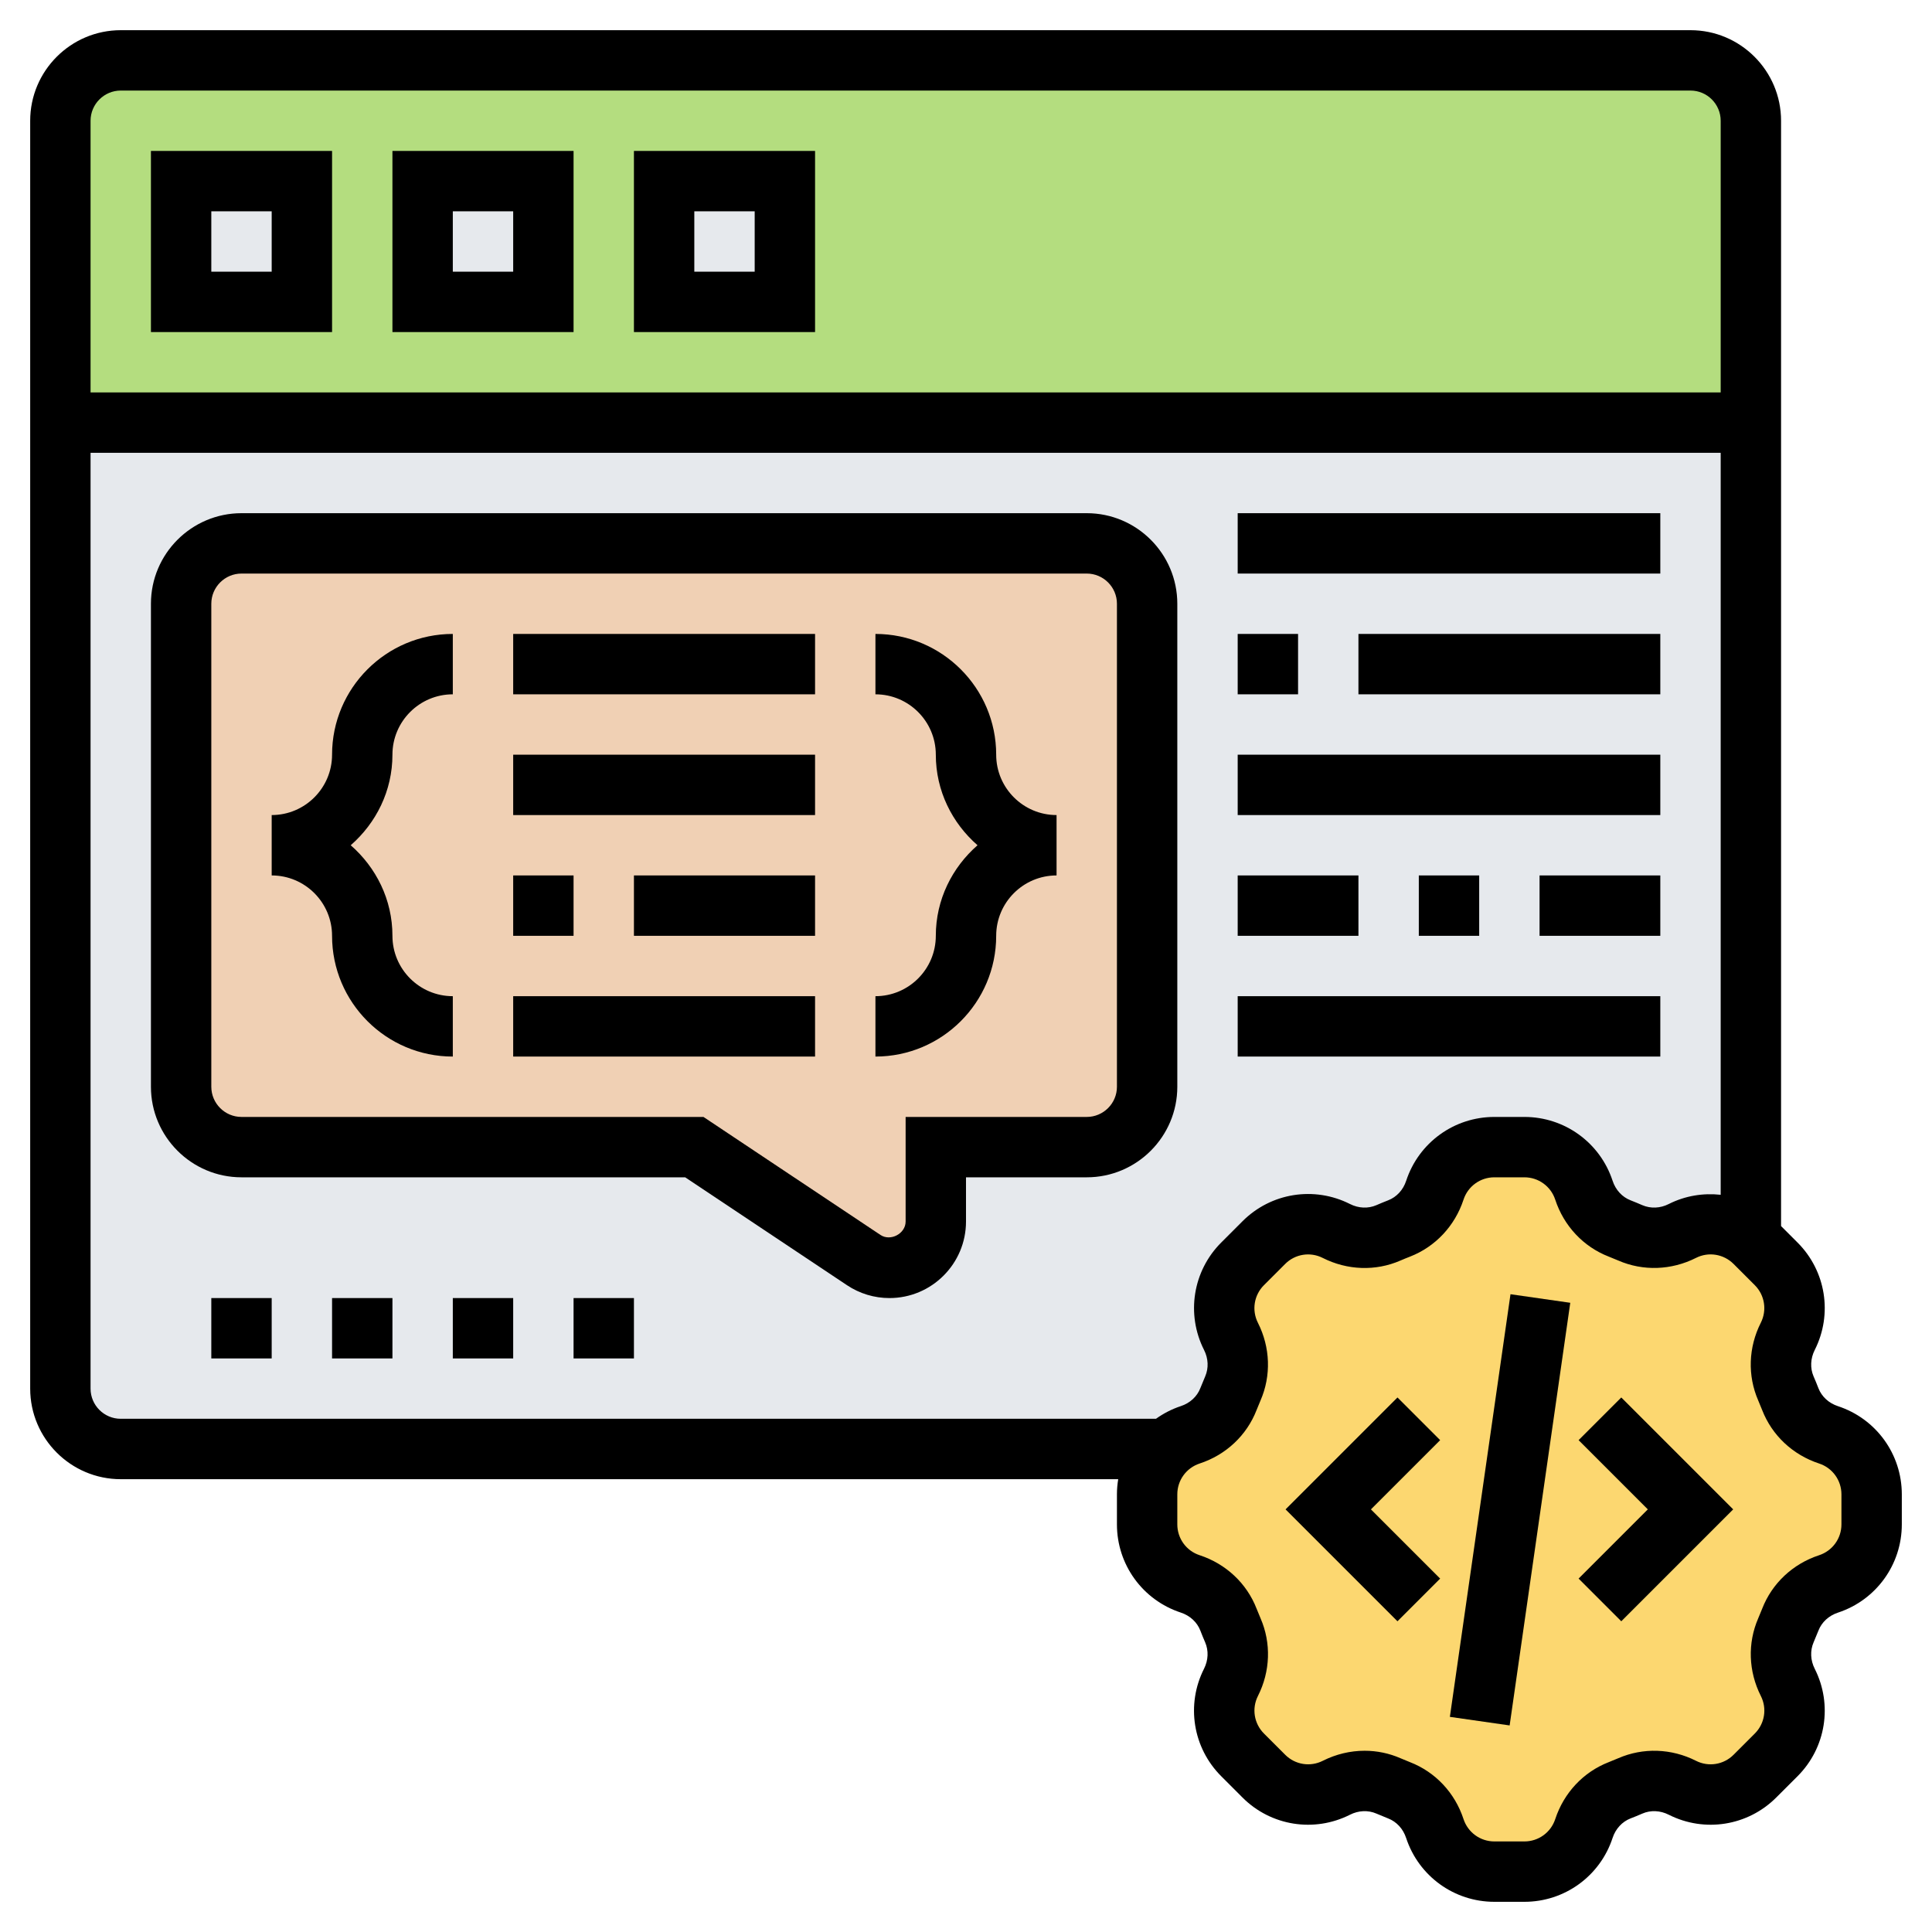 <svg id="Layer_5" enable-background="new 0 0 64 64" height="512" viewBox="0 0 64 64" width="512" xmlns="http://www.w3.org/2000/svg"><g><g><g><path d="m58 4v10h-56v-10c0-1.1.9-2 2-2h52c1.1 0 2 .9 2 2z" fill="#b4dd7f"/></g><g><path d="m2 14v32c0 1.1.9 2 2 2h54v-34z" fill="#e6e9ed"/></g><g><path d="m22 6h4v4h-4z" fill="#e6e9ed"/></g><g><path d="m14 6h4v4h-4z" fill="#e6e9ed"/></g><g><path d="m6 6h4v4h-4z" fill="#e6e9ed"/></g><g><path d="m36 18h-28c-1.1 0-2 .9-2 2v16c0 1.1.9 2 2 2h15l5.61 3.74c.26.17.55.26.85.26.85 0 1.54-.69 1.54-1.54v-2.46h5c1.1 0 2-.9 2-2v-16c0-1.1-.9-2-2-2z" fill="#f0d0b4"/></g><g><path d="m58 41.05c.05.03.09.07.13.11l.71.71c.4.4.61.93.61 1.46 0 .32-.08.64-.23.94-.27.54-.3 1.17-.06 1.72.05.12.1.24.15.36.22.56.69.99 1.26 1.18.85.28 1.43 1.08 1.43 1.97v1c0 .89-.58 1.69-1.43 1.97-.57.19-1.04.62-1.26 1.18-.05.12-.1.24-.15.36-.11.25-.16.52-.16.79 0 .32.07.64.22.93.41.8.25 1.77-.38 2.4l-.71.71c-.4.4-.93.61-1.46.61-.32 0-.64-.08-.94-.23-.54-.27-1.17-.3-1.72-.06-.12.05-.24.1-.36.15-.56.22-.99.69-1.18 1.26-.28.85-1.08 1.43-1.97 1.43h-1c-.89 0-1.69-.58-1.97-1.43-.19-.57-.62-1.04-1.18-1.26-.12-.05-.24-.1-.36-.15-.25-.11-.52-.16-.79-.16-.32 0-.64.07-.93.22-.8.41-1.77.25-2.4-.38l-.71-.71c-.4-.4-.61-.93-.61-1.46 0-.32.08-.64.23-.94.27-.54.3-1.17.06-1.72-.05-.12-.1-.24-.15-.36-.22-.56-.69-.99-1.26-1.18-.85-.28-1.43-1.08-1.43-1.97v-1c0-.58.25-1.12.65-1.5.22-.21.48-.37.78-.47.57-.19 1.04-.62 1.26-1.18l.15-.36c.11-.25.16-.52.16-.79 0-.32-.07-.64-.22-.93-.41-.8-.25-1.77.38-2.4l.71-.71c.4-.4.93-.61 1.46-.61.32 0 .64.08.94.23.54.27 1.17.3 1.72.06.12-.05.24-.1.36-.15.56-.22.99-.69 1.18-1.26.28-.85 1.08-1.43 1.97-1.43h1c.89 0 1.69.58 1.97 1.43.19.57.62 1.04 1.18 1.26l.36.15c.25.11.52.16.79.16.32 0 .64-.07.93-.22.75-.38 1.65-.27 2.27.27z" fill="#fcd770"/></g></g><g><path d="m42.929 49h14.142v2h-14.142z" transform="matrix(.142 -.99 .99 .142 -6.577 92.415)"/><path d="m52.293 47.707 2.293 2.293-2.293 2.293 1.414 1.414 3.707-3.707-3.707-3.707z"/><path d="m46.293 46.293-3.707 3.707 3.707 3.707 1.414-1.414-2.293-2.293 2.293-2.293z"/><path d="m60.884 46.581c-.302-.099-.538-.316-.646-.594-.051-.132-.104-.263-.161-.393-.118-.273-.104-.591.038-.873.601-1.188.372-2.62-.57-3.561l-.545-.545v-36.615c0-1.654-1.346-3-3-3h-52c-1.654 0-3 1.346-3 3v42c0 1.654 1.346 3 3 3h33.042c-.027.164-.042.332-.042.502v.996c0 1.331.85 2.505 2.116 2.921.302.099.538.316.646.594.051.132.104.263.161.393.118.273.104.591-.038.873-.601 1.188-.372 2.62.57 3.561l.704.705c.941.942 2.372 1.17 3.561.57.282-.143.6-.157.874-.038.129.056.26.11.39.161.28.108.497.345.596.648.417 1.264 1.591 2.114 2.922 2.114h.996c1.331 0 2.505-.85 2.921-2.116.099-.302.316-.538.594-.646.132-.051.263-.104.393-.161.272-.119.591-.105.873.038 1.188.6 2.62.372 3.561-.57l.705-.704c.942-.941 1.171-2.373.57-3.561-.143-.282-.156-.6-.038-.874.056-.129.11-.26.161-.39.108-.28.345-.497.648-.596 1.264-.417 2.114-1.591 2.114-2.922v-.996c0-1.331-.85-2.505-2.116-2.921zm-56.884-43.581h52c.551 0 1 .449 1 1v9h-54v-9c0-.551.449-1 1-1zm-1 43v-31h54v24.579c-.578-.063-1.174.03-1.721.306-.281.143-.599.156-.874.038-.128-.056-.259-.109-.39-.161-.279-.108-.497-.345-.596-.648-.416-1.264-1.59-2.114-2.921-2.114h-.996c-1.331 0-2.505.85-2.921 2.116-.099.302-.316.538-.596.646-.131.051-.261.104-.391.161-.273.118-.591.105-.873-.038-1.189-.601-2.62-.372-3.561.57l-.704.704c-.942.941-1.171 2.373-.57 3.561.143.282.156.6.038.874-.056.129-.11.26-.161.39-.108.28-.345.497-.648.596-.3.099-.575.243-.822.419h-34.293c-.551.001-1-.448-1-.999zm58 4.498c0 .465-.297.875-.74 1.021-.872.286-1.56.932-1.886 1.772-.042.107-.086.214-.131.318-.356.82-.325 1.757.087 2.572.21.415.13.915-.199 1.244l-.705.705c-.33.33-.83.409-1.244.199-.814-.412-1.753-.442-2.571-.087-.105.045-.212.089-.321.132-.839.326-1.484 1.014-1.771 1.887-.145.442-.556.739-1.021.739h-.996c-.465 0-.875-.297-1.021-.74-.286-.872-.932-1.56-1.772-1.886-.107-.042-.214-.086-.318-.131-.378-.165-.781-.247-1.186-.247-.473 0-.947.112-1.386.333-.416.21-.915.13-1.244-.199l-.705-.705c-.329-.329-.409-.829-.199-1.244.412-.815.443-1.752.087-2.571-.045-.105-.089-.212-.132-.321-.326-.839-1.014-1.484-1.887-1.771-.442-.144-.739-.555-.739-1.02v-.996c0-.465.297-.875.739-1.021.873-.286 1.561-.932 1.887-1.772.042-.107.086-.214.131-.318.356-.82.325-1.757-.087-2.572-.21-.415-.13-.916.199-1.245l.704-.704c.329-.33.829-.41 1.245-.199.815.412 1.753.443 2.571.087.106-.046.213-.09.32-.131.839-.327 1.485-1.015 1.772-1.887.145-.443.556-.74 1.021-.74h.996c.465 0 .875.297 1.021.74.287.872.932 1.56 1.771 1.886.107.042.214.086.319.131.818.356 1.757.324 2.572-.087.414-.211.915-.13 1.245.199l.704.704c.329.329.409.83.199 1.245-.412.815-.443 1.752-.087 2.571.045.105.089.212.132.321.326.839 1.014 1.484 1.887 1.771.442.145.739.556.739 1.021z"/><path d="m11 5h-6v6h6zm-2 4h-2v-2h2z"/><path d="m19 5h-6v6h6zm-2 4h-2v-2h2z"/><path d="m27 5h-6v6h6zm-2 4h-2v-2h2z"/><path d="m39 36v-16c0-1.654-1.346-3-3-3h-28c-1.654 0-3 1.346-3 3v16c0 1.654 1.346 3 3 3h14.697l5.361 3.574c.419.279.905.426 1.407.426 1.398 0 2.535-1.137 2.535-2.535v-1.465h4c1.654 0 3-1.346 3-3zm-2 0c0 .551-.449 1-1 1h-6v3.465c0 .4-.499.666-.832.445l-5.865-3.91h-15.303c-.551 0-1-.449-1-1v-16c0-.551.449-1 1-1h28c.551 0 1 .449 1 1z"/><path d="m7 43h2v2h-2z"/><path d="m11 43h2v2h-2z"/><path d="m15 43h2v2h-2z"/><path d="m19 43h2v2h-2z"/><path d="m11 25c0 1.103-.897 2-2 2v2c1.103 0 2 .897 2 2 0 2.206 1.794 4 4 4v-2c-1.103 0-2-.897-2-2 0-1.2-.542-2.266-1.382-3 .84-.734 1.382-1.8 1.382-3 0-1.103.897-2 2-2v-2c-2.206 0-4 1.794-4 4z"/><path d="m33 25c0-2.206-1.794-4-4-4v2c1.103 0 2 .897 2 2 0 1.2.542 2.266 1.382 3-.84.734-1.382 1.8-1.382 3 0 1.103-.897 2-2 2v2c2.206 0 4-1.794 4-4 0-1.103.897-2 2-2v-2c-1.103 0-2-.897-2-2z"/><path d="m17 21h10v2h-10z"/><path d="m17 25h10v2h-10z"/><path d="m17 29h2v2h-2z"/><path d="m21 29h6v2h-6z"/><path d="m17 33h10v2h-10z"/><path d="m41 21h2v2h-2z"/><path d="m45 21h10v2h-10z"/><path d="m41 25h14v2h-14z"/><path d="m41 29h4v2h-4z"/><path d="m47 29h2v2h-2z"/><path d="m51 29h4v2h-4z"/><path d="m41 33h14v2h-14z"/><path d="m41 17h14v2h-14z"/></g></g></svg>